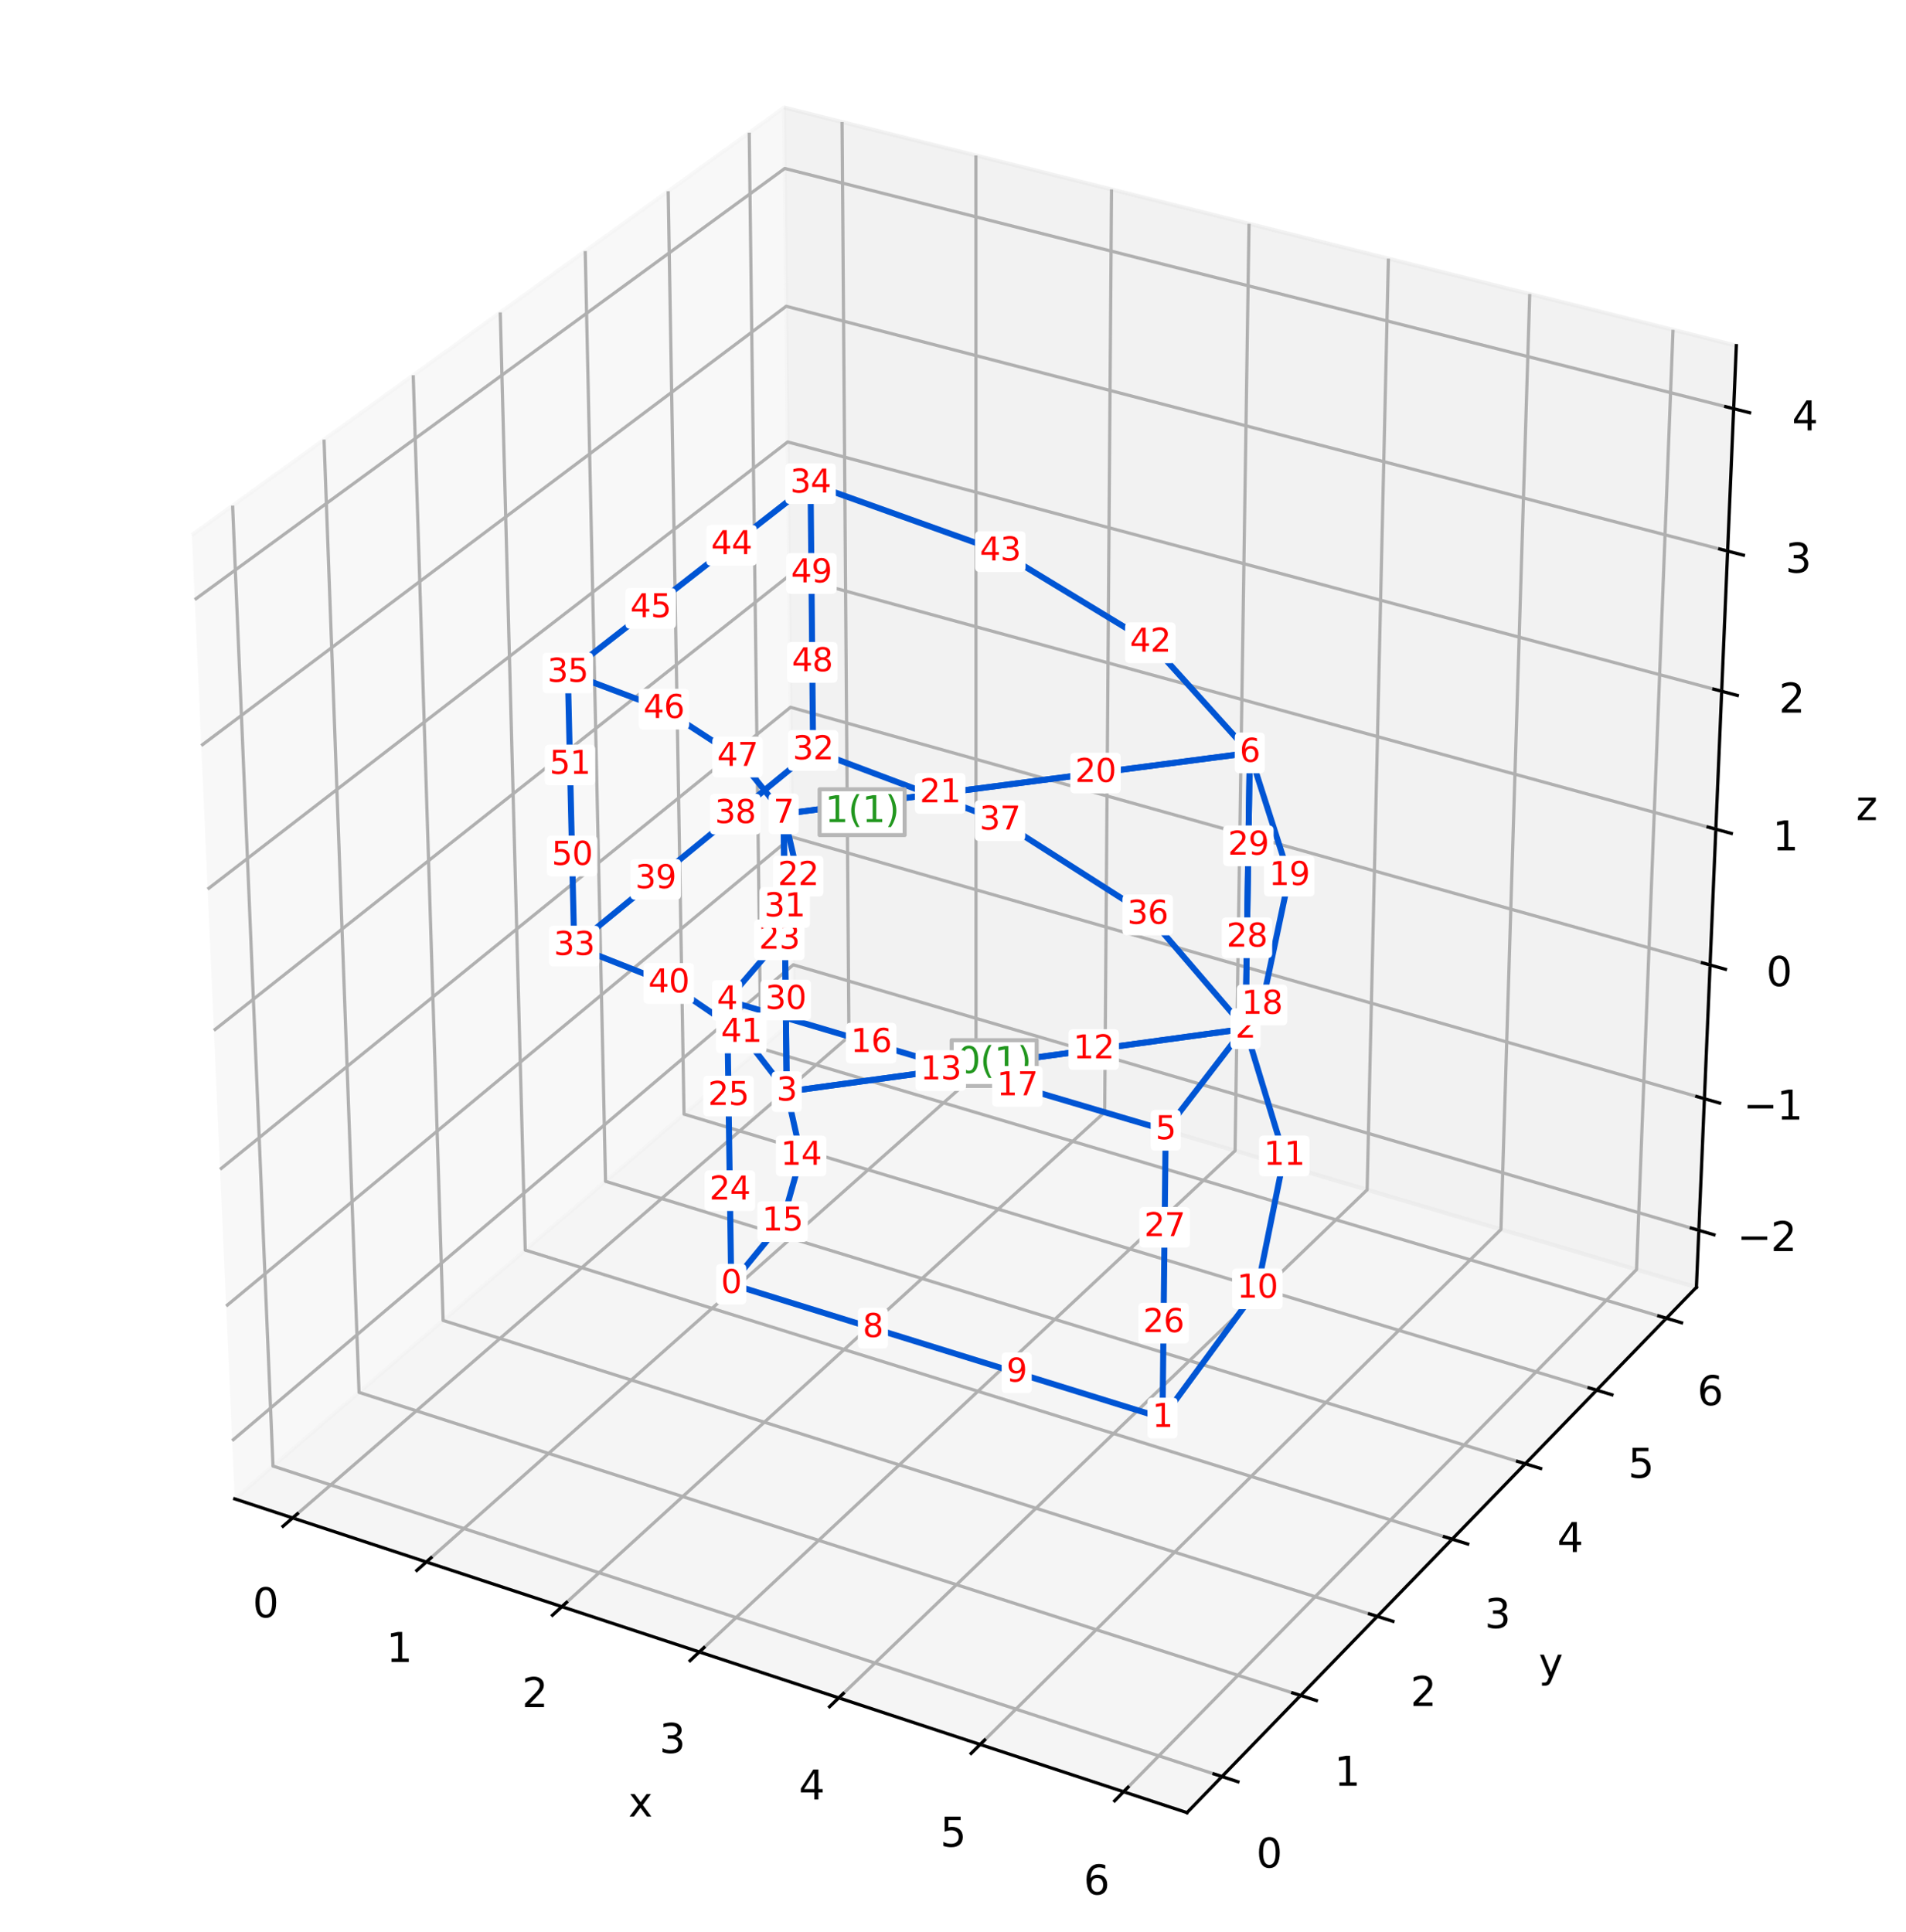 <?xml version="1.0" encoding="utf-8" standalone="no"?>
<!DOCTYPE svg PUBLIC "-//W3C//DTD SVG 1.1//EN"
  "http://www.w3.org/Graphics/SVG/1.1/DTD/svg11.dtd">
<svg xmlns:xlink="http://www.w3.org/1999/xlink" width="474.68pt" height="481.074pt" viewBox="0 0 474.68 481.074" xmlns="http://www.w3.org/2000/svg" version="1.1">
 <defs>
  <style type="text/css">*{stroke-linejoin: round; stroke-linecap: butt}</style>
 </defs>
 <g id="figure_1">
  <g id="patch_1">
   <path d="M 0 481.074 
L 474.68 481.074 
L 474.68 -0 
L 0 -0 
z
" style="fill: #ffffff"/>
  </g>
  <g id="patch_2">
   <path d="M 7.2 467.474 
L 467.474 467.474 
L 467.474 7.2 
L 7.2 7.2 
z
" style="fill: #ffffff"/>
  </g>
  <g id="pane3d_1">
   <g id="patch_3">
    <path d="M 58.453 373.267 
L 197.705 254.043 
L 195.273 26.779 
L 47.791 133.234 
" style="fill: #f2f2f2; opacity: 0.5; stroke: #f2f2f2; stroke-linejoin: miter"/>
   </g>
  </g>
  <g id="pane3d_2">
   <g id="patch_4">
    <path d="M 197.705 254.043 
L 422.482 320.58 
L 432.426 86.075 
L 195.273 26.779 
" style="fill: #e6e6e6; opacity: 0.5; stroke: #e6e6e6; stroke-linejoin: miter"/>
   </g>
  </g>
  <g id="pane3d_3">
   <g id="patch_5">
    <path d="M 58.453 373.267 
L 295.611 451.411 
L 422.482 320.58 
L 197.705 254.043 
" style="fill: #ececec; opacity: 0.5; stroke: #ececec; stroke-linejoin: miter"/>
   </g>
  </g>
  <g id="axis3d_1">
   <g id="line2d_1">
    <path d="M 58.453 373.267 
L 295.611 451.411 
" style="fill: none; stroke: #000000; stroke-width: 0.8; stroke-linecap: square"/>
   </g>
   <g id="text_1">
    <!-- x -->
    <g transform="translate(156.491 452.391)scale(0.1 -0.1)">
     <defs>
      <path id="DejaVuSans-78" d="M 3513 3500 
L 2247 1797 
L 3578 0 
L 2900 0 
L 1881 1375 
L 863 0 
L 184 0 
L 1544 1831 
L 300 3500 
L 978 3500 
L 1906 2253 
L 2834 3500 
L 3513 3500 
z
" transform="scale(0.016)"/>
     </defs>
     <use xlink:href="#DejaVuSans-78"/>
    </g>
   </g>
   <g id="Line3DCollection_1">
    <path d="M 72.877 378.02 
L 211.423 258.104 
L 209.714 30.39 
" style="fill: none; stroke: #b0b0b0; stroke-width: 0.8"/>
    <path d="M 106.172 388.991 
L 243.068 267.471 
L 243.042 38.723 
" style="fill: none; stroke: #b0b0b0; stroke-width: 0.8"/>
    <path d="M 139.933 400.115 
L 275.12 276.959 
L 276.821 47.169 
" style="fill: none; stroke: #b0b0b0; stroke-width: 0.8"/>
    <path d="M 174.168 411.395 
L 307.588 286.57 
L 311.063 55.73 
" style="fill: none; stroke: #b0b0b0; stroke-width: 0.8"/>
    <path d="M 208.887 422.835 
L 340.48 296.306 
L 345.776 64.41 
" style="fill: none; stroke: #b0b0b0; stroke-width: 0.8"/>
    <path d="M 244.102 434.438 
L 373.805 306.171 
L 380.971 73.21 
" style="fill: none; stroke: #b0b0b0; stroke-width: 0.8"/>
    <path d="M 279.821 446.208 
L 407.569 316.165 
L 416.656 82.133 
" style="fill: none; stroke: #b0b0b0; stroke-width: 0.8"/>
   </g>
   <g id="xtick_1">
    <g id="line2d_2">
     <path d="M 74.075 376.982 
L 70.475 380.098 
" style="fill: none; stroke: #000000; stroke-width: 0.8; stroke-linecap: square"/>
    </g>
    <g id="text_2">
     <!-- 0 -->
     <g transform="translate(62.943 402.772)scale(0.1 -0.1)">
      <defs>
       <path id="DejaVuSans-30" d="M 2034 4250 
Q 1547 4250 1301 3770 
Q 1056 3291 1056 2328 
Q 1056 1369 1301 889 
Q 1547 409 2034 409 
Q 2525 409 2770 889 
Q 3016 1369 3016 2328 
Q 3016 3291 2770 3770 
Q 2525 4250 2034 4250 
z
M 2034 4750 
Q 2819 4750 3233 4129 
Q 3647 3509 3647 2328 
Q 3647 1150 3233 529 
Q 2819 -91 2034 -91 
Q 1250 -91 836 529 
Q 422 1150 422 2328 
Q 422 3509 836 4129 
Q 1250 4750 2034 4750 
z
" transform="scale(0.016)"/>
      </defs>
      <use xlink:href="#DejaVuSans-30"/>
     </g>
    </g>
   </g>
   <g id="xtick_2">
    <g id="line2d_3">
     <path d="M 107.357 387.939 
L 103.798 391.098 
" style="fill: none; stroke: #000000; stroke-width: 0.8; stroke-linecap: square"/>
    </g>
    <g id="text_3">
     <!-- 1 -->
     <g transform="translate(96.236 413.877)scale(0.1 -0.1)">
      <defs>
       <path id="DejaVuSans-31" d="M 794 531 
L 1825 531 
L 1825 4091 
L 703 3866 
L 703 4441 
L 1819 4666 
L 2450 4666 
L 2450 531 
L 3481 531 
L 3481 0 
L 794 0 
L 794 531 
z
" transform="scale(0.016)"/>
      </defs>
      <use xlink:href="#DejaVuSans-31"/>
     </g>
    </g>
   </g>
   <g id="xtick_3">
    <g id="line2d_4">
     <path d="M 141.103 399.048 
L 137.587 402.252 
" style="fill: none; stroke: #000000; stroke-width: 0.8; stroke-linecap: square"/>
    </g>
    <g id="text_4">
     <!-- 2 -->
     <g transform="translate(129.994 425.137)scale(0.1 -0.1)">
      <defs>
       <path id="DejaVuSans-32" d="M 1228 531 
L 3431 531 
L 3431 0 
L 469 0 
L 469 531 
Q 828 903 1448 1529 
Q 2069 2156 2228 2338 
Q 2531 2678 2651 2914 
Q 2772 3150 2772 3378 
Q 2772 3750 2511 3984 
Q 2250 4219 1831 4219 
Q 1534 4219 1204 4116 
Q 875 4013 500 3803 
L 500 4441 
Q 881 4594 1212 4672 
Q 1544 4750 1819 4750 
Q 2544 4750 2975 4387 
Q 3406 4025 3406 3419 
Q 3406 3131 3298 2873 
Q 3191 2616 2906 2266 
Q 2828 2175 2409 1742 
Q 1991 1309 1228 531 
z
" transform="scale(0.016)"/>
      </defs>
      <use xlink:href="#DejaVuSans-32"/>
     </g>
    </g>
   </g>
   <g id="xtick_4">
    <g id="line2d_5">
     <path d="M 175.324 410.314 
L 171.851 413.562 
" style="fill: none; stroke: #000000; stroke-width: 0.8; stroke-linecap: square"/>
    </g>
    <g id="text_5">
     <!-- 3 -->
     <g transform="translate(164.227 436.555)scale(0.1 -0.1)">
      <defs>
       <path id="DejaVuSans-33" d="M 2597 2516 
Q 3050 2419 3304 2112 
Q 3559 1806 3559 1356 
Q 3559 666 3084 287 
Q 2609 -91 1734 -91 
Q 1441 -91 1130 -33 
Q 819 25 488 141 
L 488 750 
Q 750 597 1062 519 
Q 1375 441 1716 441 
Q 2309 441 2620 675 
Q 2931 909 2931 1356 
Q 2931 1769 2642 2001 
Q 2353 2234 1838 2234 
L 1294 2234 
L 1294 2753 
L 1863 2753 
Q 2328 2753 2575 2939 
Q 2822 3125 2822 3475 
Q 2822 3834 2567 4026 
Q 2313 4219 1838 4219 
Q 1578 4219 1281 4162 
Q 984 4106 628 3988 
L 628 4550 
Q 988 4650 1302 4700 
Q 1616 4750 1894 4750 
Q 2613 4750 3031 4423 
Q 3450 4097 3450 3541 
Q 3450 3153 3228 2886 
Q 3006 2619 2597 2516 
z
" transform="scale(0.016)"/>
      </defs>
      <use xlink:href="#DejaVuSans-33"/>
     </g>
    </g>
   </g>
   <g id="xtick_5">
    <g id="line2d_6">
     <path d="M 210.028 421.738 
L 206.601 425.033 
" style="fill: none; stroke: #000000; stroke-width: 0.8; stroke-linecap: square"/>
    </g>
    <g id="text_6">
     <!-- 4 -->
     <g transform="translate(198.946 448.135)scale(0.1 -0.1)">
      <defs>
       <path id="DejaVuSans-34" d="M 2419 4116 
L 825 1625 
L 2419 1625 
L 2419 4116 
z
M 2253 4666 
L 3047 4666 
L 3047 1625 
L 3713 1625 
L 3713 1100 
L 3047 1100 
L 3047 0 
L 2419 0 
L 2419 1100 
L 313 1100 
L 313 1709 
L 2253 4666 
z
" transform="scale(0.016)"/>
      </defs>
      <use xlink:href="#DejaVuSans-34"/>
     </g>
    </g>
   </g>
   <g id="xtick_6">
    <g id="line2d_7">
     <path d="M 245.226 433.326 
L 241.847 436.668 
" style="fill: none; stroke: #000000; stroke-width: 0.8; stroke-linecap: square"/>
    </g>
    <g id="text_7">
     <!-- 5 -->
     <g transform="translate(234.16 459.88)scale(0.1 -0.1)">
      <defs>
       <path id="DejaVuSans-35" d="M 691 4666 
L 3169 4666 
L 3169 4134 
L 1269 4134 
L 1269 2991 
Q 1406 3038 1543 3061 
Q 1681 3084 1819 3084 
Q 2600 3084 3056 2656 
Q 3513 2228 3513 1497 
Q 3513 744 3044 326 
Q 2575 -91 1722 -91 
Q 1428 -91 1123 -41 
Q 819 9 494 109 
L 494 744 
Q 775 591 1075 516 
Q 1375 441 1709 441 
Q 2250 441 2565 725 
Q 2881 1009 2881 1497 
Q 2881 1984 2565 2268 
Q 2250 2553 1709 2553 
Q 1456 2553 1204 2497 
Q 953 2441 691 2322 
L 691 4666 
z
" transform="scale(0.016)"/>
      </defs>
      <use xlink:href="#DejaVuSans-35"/>
     </g>
    </g>
   </g>
   <g id="xtick_7">
    <g id="line2d_8">
     <path d="M 280.93 445.08 
L 277.6 448.47 
" style="fill: none; stroke: #000000; stroke-width: 0.8; stroke-linecap: square"/>
    </g>
    <g id="text_8">
     <!-- 6 -->
     <g transform="translate(269.88 471.794)scale(0.1 -0.1)">
      <defs>
       <path id="DejaVuSans-36" d="M 2113 2584 
Q 1688 2584 1439 2293 
Q 1191 2003 1191 1497 
Q 1191 994 1439 701 
Q 1688 409 2113 409 
Q 2538 409 2786 701 
Q 3034 994 3034 1497 
Q 3034 2003 2786 2293 
Q 2538 2584 2113 2584 
z
M 3366 4563 
L 3366 3988 
Q 3128 4100 2886 4159 
Q 2644 4219 2406 4219 
Q 1781 4219 1451 3797 
Q 1122 3375 1075 2522 
Q 1259 2794 1537 2939 
Q 1816 3084 2150 3084 
Q 2853 3084 3261 2657 
Q 3669 2231 3669 1497 
Q 3669 778 3244 343 
Q 2819 -91 2113 -91 
Q 1303 -91 875 529 
Q 447 1150 447 2328 
Q 447 3434 972 4092 
Q 1497 4750 2381 4750 
Q 2619 4750 2861 4703 
Q 3103 4656 3366 4563 
z
" transform="scale(0.016)"/>
      </defs>
      <use xlink:href="#DejaVuSans-36"/>
     </g>
    </g>
   </g>
  </g>
  <g id="axis3d_2">
   <g id="line2d_9">
    <path d="M 422.482 320.58 
L 295.611 451.411 
" style="fill: none; stroke: #000000; stroke-width: 0.8; stroke-linecap: square"/>
   </g>
   <g id="text_9">
    <!-- y -->
    <g transform="translate(383.217 417.667)scale(0.1 -0.1)">
     <defs>
      <path id="DejaVuSans-79" d="M 2059 -325 
Q 1816 -950 1584 -1140 
Q 1353 -1331 966 -1331 
L 506 -1331 
L 506 -850 
L 844 -850 
Q 1081 -850 1212 -737 
Q 1344 -625 1503 -206 
L 1606 56 
L 191 3500 
L 800 3500 
L 1894 763 
L 2988 3500 
L 3597 3500 
L 2059 -325 
z
" transform="scale(0.016)"/>
     </defs>
     <use xlink:href="#DejaVuSans-79"/>
    </g>
   </g>
   <g id="Line3DCollection_2">
    <path d="M 57.931 125.915 
L 67.989 365.103 
L 304.329 442.42 
" style="fill: none; stroke: #b0b0b0; stroke-width: 0.8"/>
    <path d="M 80.698 109.481 
L 89.419 346.755 
L 323.906 422.233 
" style="fill: none; stroke: #b0b0b0; stroke-width: 0.8"/>
    <path d="M 102.91 93.449 
L 110.354 328.831 
L 343.008 402.534 
" style="fill: none; stroke: #b0b0b0; stroke-width: 0.8"/>
    <path d="M 124.586 77.802 
L 130.811 311.316 
L 361.654 383.306 
" style="fill: none; stroke: #b0b0b0; stroke-width: 0.8"/>
    <path d="M 145.746 62.528 
L 150.807 294.196 
L 379.859 364.533 
" style="fill: none; stroke: #b0b0b0; stroke-width: 0.8"/>
    <path d="M 166.409 47.614 
L 170.355 277.459 
L 397.639 346.198 
" style="fill: none; stroke: #b0b0b0; stroke-width: 0.8"/>
    <path d="M 186.591 33.046 
L 189.473 261.091 
L 415.009 328.287 
" style="fill: none; stroke: #b0b0b0; stroke-width: 0.8"/>
   </g>
   <g id="xtick_8">
    <g id="line2d_10">
     <path d="M 302.346 441.771 
L 308.3 443.719 
" style="fill: none; stroke: #000000; stroke-width: 0.8; stroke-linecap: square"/>
    </g>
    <g id="text_10">
     <!-- 0 -->
     <g transform="translate(312.873 465.081)scale(0.1 -0.1)">
      <use xlink:href="#DejaVuSans-30"/>
     </g>
    </g>
   </g>
   <g id="xtick_9">
    <g id="line2d_11">
     <path d="M 321.939 421.6 
L 327.843 423.5 
" style="fill: none; stroke: #000000; stroke-width: 0.8; stroke-linecap: square"/>
    </g>
    <g id="text_11">
     <!-- 1 -->
     <g transform="translate(332.299 444.716)scale(0.1 -0.1)">
      <use xlink:href="#DejaVuSans-31"/>
     </g>
    </g>
   </g>
   <g id="xtick_10">
    <g id="line2d_12">
     <path d="M 341.058 401.916 
L 346.913 403.771 
" style="fill: none; stroke: #000000; stroke-width: 0.8; stroke-linecap: square"/>
    </g>
    <g id="text_12">
     <!-- 2 -->
     <g transform="translate(351.255 424.844)scale(0.1 -0.1)">
      <use xlink:href="#DejaVuSans-32"/>
     </g>
    </g>
   </g>
   <g id="xtick_11">
    <g id="line2d_13">
     <path d="M 359.721 382.703 
L 365.526 384.514 
" style="fill: none; stroke: #000000; stroke-width: 0.8; stroke-linecap: square"/>
    </g>
    <g id="text_13">
     <!-- 3 -->
     <g transform="translate(369.758 405.447)scale(0.1 -0.1)">
      <use xlink:href="#DejaVuSans-33"/>
     </g>
    </g>
   </g>
   <g id="xtick_12">
    <g id="line2d_14">
     <path d="M 377.942 363.944 
L 383.699 365.712 
" style="fill: none; stroke: #000000; stroke-width: 0.8; stroke-linecap: square"/>
    </g>
    <g id="text_14">
     <!-- 4 -->
     <g transform="translate(387.823 386.509)scale(0.1 -0.1)">
      <use xlink:href="#DejaVuSans-34"/>
     </g>
    </g>
   </g>
   <g id="xtick_13">
    <g id="line2d_15">
     <path d="M 395.737 345.623 
L 401.447 347.35 
" style="fill: none; stroke: #000000; stroke-width: 0.8; stroke-linecap: square"/>
    </g>
    <g id="text_15">
     <!-- 5 -->
     <g transform="translate(405.467 368.012)scale(0.1 -0.1)">
      <use xlink:href="#DejaVuSans-35"/>
     </g>
    </g>
   </g>
   <g id="xtick_14">
    <g id="line2d_16">
     <path d="M 413.122 327.725 
L 418.785 329.412 
" style="fill: none; stroke: #000000; stroke-width: 0.8; stroke-linecap: square"/>
    </g>
    <g id="text_16">
     <!-- 6 -->
     <g transform="translate(422.704 349.943)scale(0.1 -0.1)">
      <use xlink:href="#DejaVuSans-36"/>
     </g>
    </g>
   </g>
  </g>
  <g id="axis3d_3">
   <g id="line2d_17">
    <path d="M 422.482 320.58 
L 432.426 86.075 
" style="fill: none; stroke: #000000; stroke-width: 0.8; stroke-linecap: square"/>
   </g>
   <g id="text_17">
    <!-- z -->
    <g transform="translate(462.232 204.228)scale(0.1 -0.1)">
     <defs>
      <path id="DejaVuSans-7a" d="M 353 3500 
L 3084 3500 
L 3084 2975 
L 922 459 
L 3084 459 
L 3084 0 
L 275 0 
L 275 525 
L 2438 3041 
L 353 3041 
L 353 3500 
z
" transform="scale(0.016)"/>
     </defs>
     <use xlink:href="#DejaVuSans-7a"/>
    </g>
   </g>
   <g id="Line3DCollection_3">
    <path d="M 423.084 306.395 
L 197.557 240.265 
L 57.81 358.774 
" style="fill: none; stroke: #b0b0b0; stroke-width: 0.8"/>
    <path d="M 424.474 273.611 
L 197.217 208.437 
L 56.321 325.265 
" style="fill: none; stroke: #b0b0b0; stroke-width: 0.8"/>
    <path d="M 425.886 240.316 
L 196.871 176.134 
L 54.809 291.215 
" style="fill: none; stroke: #b0b0b0; stroke-width: 0.8"/>
    <path d="M 427.32 206.498 
L 196.52 143.346 
L 53.271 256.61 
" style="fill: none; stroke: #b0b0b0; stroke-width: 0.8"/>
    <path d="M 428.776 172.143 
L 196.164 110.061 
L 51.709 221.438 
" style="fill: none; stroke: #b0b0b0; stroke-width: 0.8"/>
    <path d="M 430.256 137.239 
L 195.803 76.269 
L 50.121 185.682 
" style="fill: none; stroke: #b0b0b0; stroke-width: 0.8"/>
    <path d="M 431.76 101.772 
L 195.436 41.957 
L 48.506 149.33 
" style="fill: none; stroke: #b0b0b0; stroke-width: 0.8"/>
   </g>
   <g id="xtick_15">
    <g id="line2d_18">
     <path d="M 421.198 305.842 
L 426.86 307.502 
" style="fill: none; stroke: #000000; stroke-width: 0.8; stroke-linecap: square"/>
    </g>
    <g id="text_18">
     <!-- −2 -->
     <g transform="translate(432.622 311.569)scale(0.1 -0.1)">
      <defs>
       <path id="DejaVuSans-2212" d="M 678 2272 
L 4684 2272 
L 4684 1741 
L 678 1741 
L 678 2272 
z
" transform="scale(0.016)"/>
      </defs>
      <use xlink:href="#DejaVuSans-2212"/>
      <use xlink:href="#DejaVuSans-32" x="83.789"/>
     </g>
    </g>
   </g>
   <g id="xtick_16">
    <g id="line2d_19">
     <path d="M 422.573 273.066 
L 428.28 274.703 
" style="fill: none; stroke: #000000; stroke-width: 0.8; stroke-linecap: square"/>
    </g>
    <g id="text_19">
     <!-- −1 -->
     <g transform="translate(434.14 278.819)scale(0.1 -0.1)">
      <use xlink:href="#DejaVuSans-2212"/>
      <use xlink:href="#DejaVuSans-31" x="83.789"/>
     </g>
    </g>
   </g>
   <g id="xtick_17">
    <g id="line2d_20">
     <path d="M 423.969 239.779 
L 429.723 241.392 
" style="fill: none; stroke: #000000; stroke-width: 0.8; stroke-linecap: square"/>
    </g>
    <g id="text_20">
     <!-- 0 -->
     <g transform="translate(439.872 245.56)scale(0.1 -0.1)">
      <use xlink:href="#DejaVuSans-30"/>
     </g>
    </g>
   </g>
   <g id="xtick_18">
    <g id="line2d_21">
     <path d="M 425.387 205.969 
L 431.188 207.556 
" style="fill: none; stroke: #000000; stroke-width: 0.8; stroke-linecap: square"/>
    </g>
    <g id="text_21">
     <!-- 1 -->
     <g transform="translate(441.438 211.778)scale(0.1 -0.1)">
      <use xlink:href="#DejaVuSans-31"/>
     </g>
    </g>
   </g>
   <g id="xtick_19">
    <g id="line2d_22">
     <path d="M 426.828 171.623 
L 432.677 173.184 
" style="fill: none; stroke: #000000; stroke-width: 0.8; stroke-linecap: square"/>
    </g>
    <g id="text_22">
     <!-- 2 -->
     <g transform="translate(443.03 177.462)scale(0.1 -0.1)">
      <use xlink:href="#DejaVuSans-32"/>
     </g>
    </g>
   </g>
   <g id="xtick_20">
    <g id="line2d_23">
     <path d="M 428.292 136.728 
L 434.189 138.261 
" style="fill: none; stroke: #000000; stroke-width: 0.8; stroke-linecap: square"/>
    </g>
    <g id="text_23">
     <!-- 3 -->
     <g transform="translate(444.646 142.598)scale(0.1 -0.1)">
      <use xlink:href="#DejaVuSans-33"/>
     </g>
    </g>
   </g>
   <g id="xtick_21">
    <g id="line2d_24">
     <path d="M 429.78 101.271 
L 435.726 102.776 
" style="fill: none; stroke: #000000; stroke-width: 0.8; stroke-linecap: square"/>
    </g>
    <g id="text_24">
     <!-- 4 -->
     <g transform="translate(446.289 107.173)scale(0.1 -0.1)">
      <use xlink:href="#DejaVuSans-34"/>
     </g>
    </g>
   </g>
  </g>
  <g id="axes_1">
   <g id="line2d_25">
    <path d="M 182.111 319.806 
L 217.4 330.758 
L 253.2 341.867 
L 289.521 353.139 
" clip-path="url(#p8ef68f9ec9)" style="fill: none; stroke: #0055d4; stroke-width: 1.5; stroke-linecap: square"/>
   </g>
   <g id="line2d_26">
    <path d="M 289.521 353.139 
L 313.145 320.958 
L 319.836 287.87 
L 310.191 256.186 
" clip-path="url(#p8ef68f9ec9)" style="fill: none; stroke: #0055d4; stroke-width: 1.5; stroke-linecap: square"/>
   </g>
   <g id="line2d_27">
    <path d="M 310.191 256.186 
L 272.376 261.373 
L 234.291 266.596 
L 195.934 271.858 
" clip-path="url(#p8ef68f9ec9)" style="fill: none; stroke: #0055d4; stroke-width: 1.5; stroke-linecap: square"/>
   </g>
   <g id="line2d_28">
    <path d="M 195.934 271.858 
L 199.517 287.87 
L 194.89 304.232 
L 182.111 319.806 
" clip-path="url(#p8ef68f9ec9)" style="fill: none; stroke: #0055d4; stroke-width: 1.5; stroke-linecap: square"/>
   </g>
   <g id="line2d_29">
    <path d="M 181.083 249.152 
L 216.959 259.772 
L 253.364 270.548 
L 290.308 281.484 
" clip-path="url(#p8ef68f9ec9)" style="fill: none; stroke: #0055d4; stroke-width: 1.5; stroke-linecap: square"/>
   </g>
   <g id="line2d_30">
    <path d="M 290.308 281.484 
L 314.31 250.268 
L 321.085 218.196 
L 311.26 187.506 
" clip-path="url(#p8ef68f9ec9)" style="fill: none; stroke: #0055d4; stroke-width: 1.5; stroke-linecap: square"/>
   </g>
   <g id="line2d_31">
    <path d="M 311.26 187.506 
L 272.84 192.529 
L 234.141 197.588 
L 195.162 202.684 
" clip-path="url(#p8ef68f9ec9)" style="fill: none; stroke: #0055d4; stroke-width: 1.5; stroke-linecap: square"/>
   </g>
   <g id="line2d_32">
    <path d="M 195.162 202.684 
L 198.796 218.196 
L 194.084 234.053 
L 181.083 249.152 
" clip-path="url(#p8ef68f9ec9)" style="fill: none; stroke: #0055d4; stroke-width: 1.5; stroke-linecap: square"/>
   </g>
   <g id="line2d_33">
    <path d="M 182.111 319.806 
L 181.772 296.515 
L 181.429 272.965 
L 181.083 249.152 
" clip-path="url(#p8ef68f9ec9)" style="fill: none; stroke: #0055d4; stroke-width: 1.5; stroke-linecap: square"/>
   </g>
   <g id="line2d_34">
    <path d="M 289.521 353.139 
L 289.781 329.524 
L 290.043 305.64 
L 290.308 281.484 
" clip-path="url(#p8ef68f9ec9)" style="fill: none; stroke: #0055d4; stroke-width: 1.5; stroke-linecap: square"/>
   </g>
   <g id="line2d_35">
    <path d="M 310.191 256.186 
L 310.544 233.534 
L 310.9 210.642 
L 311.26 187.506 
" clip-path="url(#p8ef68f9ec9)" style="fill: none; stroke: #0055d4; stroke-width: 1.5; stroke-linecap: square"/>
   </g>
   <g id="line2d_36">
    <path d="M 195.934 271.858 
L 195.679 249.046 
L 195.422 225.989 
L 195.162 202.684 
" clip-path="url(#p8ef68f9ec9)" style="fill: none; stroke: #0055d4; stroke-width: 1.5; stroke-linecap: square"/>
   </g>
   <g id="line2d_37">
    <path d="M 195.934 271.858 
L 234.291 266.596 
L 272.376 261.373 
L 310.191 256.186 
" clip-path="url(#p8ef68f9ec9)" style="fill: none; stroke: #0055d4; stroke-width: 1.5; stroke-linecap: square"/>
   </g>
   <g id="line2d_38">
    <path d="M 310.191 256.186 
L 285.826 227.848 
L 249.031 204.376 
L 202.496 186.88 
" clip-path="url(#p8ef68f9ec9)" style="fill: none; stroke: #0055d4; stroke-width: 1.5; stroke-linecap: square"/>
   </g>
   <g id="line2d_39">
    <path d="M 202.496 186.88 
L 183.118 202.752 
L 163.293 218.99 
L 143.005 235.608 
" clip-path="url(#p8ef68f9ec9)" style="fill: none; stroke: #0055d4; stroke-width: 1.5; stroke-linecap: square"/>
   </g>
   <g id="line2d_40">
    <path d="M 143.005 235.608 
L 166.557 244.922 
L 184.632 257.243 
L 195.934 271.858 
" clip-path="url(#p8ef68f9ec9)" style="fill: none; stroke: #0055d4; stroke-width: 1.5; stroke-linecap: square"/>
   </g>
   <g id="line2d_41">
    <path d="M 195.162 202.684 
L 234.141 197.588 
L 272.84 192.529 
L 311.26 187.506 
" clip-path="url(#p8ef68f9ec9)" style="fill: none; stroke: #0055d4; stroke-width: 1.5; stroke-linecap: square"/>
   </g>
   <g id="line2d_42">
    <path d="M 311.26 187.506 
L 286.49 160.075 
L 249.115 137.368 
L 201.869 120.449 
" clip-path="url(#p8ef68f9ec9)" style="fill: none; stroke: #0055d4; stroke-width: 1.5; stroke-linecap: square"/>
   </g>
   <g id="line2d_43">
    <path d="M 201.869 120.449 
L 182.185 135.797 
L 162.04 151.505 
L 141.417 167.585 
" clip-path="url(#p8ef68f9ec9)" style="fill: none; stroke: #0055d4; stroke-width: 1.5; stroke-linecap: square"/>
   </g>
   <g id="line2d_44">
    <path d="M 141.417 167.585 
L 165.333 176.601 
L 183.686 188.53 
L 195.162 202.684 
" clip-path="url(#p8ef68f9ec9)" style="fill: none; stroke: #0055d4; stroke-width: 1.5; stroke-linecap: square"/>
   </g>
   <g id="line2d_45">
    <path d="M 195.934 271.858 
L 195.679 249.046 
L 195.422 225.989 
L 195.162 202.684 
" clip-path="url(#p8ef68f9ec9)" style="fill: none; stroke: #0055d4; stroke-width: 1.5; stroke-linecap: square"/>
   </g>
   <g id="line2d_46">
    <path d="M 310.191 256.186 
L 310.544 233.534 
L 310.9 210.642 
L 311.26 187.506 
" clip-path="url(#p8ef68f9ec9)" style="fill: none; stroke: #0055d4; stroke-width: 1.5; stroke-linecap: square"/>
   </g>
   <g id="line2d_47">
    <path d="M 202.496 186.88 
L 202.289 164.959 
L 202.08 142.817 
L 201.869 120.449 
" clip-path="url(#p8ef68f9ec9)" style="fill: none; stroke: #0055d4; stroke-width: 1.5; stroke-linecap: square"/>
   </g>
   <g id="line2d_48">
    <path d="M 143.005 235.608 
L 142.481 213.17 
L 141.952 190.497 
L 141.417 167.585 
" clip-path="url(#p8ef68f9ec9)" style="fill: none; stroke: #0055d4; stroke-width: 1.5; stroke-linecap: square"/>
   </g>
   <g id="text_25">
    <g id="patch_6">
     <path d="M 237.011 270.453 
L 258.186 270.453 
L 258.186 259.043 
L 237.011 259.043 
z
" style="fill: #ffffff; stroke: #b7b7b7; stroke-linejoin: miter"/>
    </g>
    <!-- 0(1) -->
    <g style="fill: #22971f" transform="translate(238.361 267.232)scale(0.09 -0.09)">
     <defs>
      <path id="DejaVuSans-28" d="M 1984 4856 
Q 1566 4138 1362 3434 
Q 1159 2731 1159 2009 
Q 1159 1288 1364 580 
Q 1569 -128 1984 -844 
L 1484 -844 
Q 1016 -109 783 600 
Q 550 1309 550 2009 
Q 550 2706 781 3412 
Q 1013 4119 1484 4856 
L 1984 4856 
z
" transform="scale(0.016)"/>
      <path id="DejaVuSans-29" d="M 513 4856 
L 1013 4856 
Q 1481 4119 1714 3412 
Q 1947 2706 1947 2009 
Q 1947 1309 1714 600 
Q 1481 -109 1013 -844 
L 513 -844 
Q 928 -128 1133 580 
Q 1338 1288 1338 2009 
Q 1338 2731 1133 3434 
Q 928 4138 513 4856 
z
" transform="scale(0.016)"/>
     </defs>
     <use xlink:href="#DejaVuSans-30"/>
     <use xlink:href="#DejaVuSans-28" x="63.623"/>
     <use xlink:href="#DejaVuSans-31" x="102.637"/>
     <use xlink:href="#DejaVuSans-29" x="166.26"/>
    </g>
   </g>
   <g id="text_26">
    <g id="patch_7">
     <path d="M 204.119 207.967 
L 225.294 207.967 
L 225.294 196.557 
L 204.119 196.557 
z
" style="fill: #ffffff; stroke: #b7b7b7; stroke-linejoin: miter"/>
    </g>
    <!-- 1(1) -->
    <g style="fill: #22971f" transform="translate(205.469 204.746)scale(0.09 -0.09)">
     <use xlink:href="#DejaVuSans-31"/>
     <use xlink:href="#DejaVuSans-28" x="63.623"/>
     <use xlink:href="#DejaVuSans-31" x="102.637"/>
     <use xlink:href="#DejaVuSans-29" x="166.26"/>
    </g>
   </g>
   <g id="text_27">
    <g id="patch_8">
     <path d="M 179.566 324.878 
L 184.656 324.878 
Q 185.856 324.878 185.856 323.678 
L 185.856 315.935 
Q 185.856 314.735 184.656 314.735 
L 179.566 314.735 
Q 178.366 314.735 178.366 315.935 
L 178.366 323.678 
Q 178.366 324.878 179.566 324.878 
z
" style="fill: #ffffff"/>
    </g>
    <!-- 0 -->
    <g style="fill: #ff0000" transform="translate(179.566 322.014)scale(0.08 -0.08)">
     <use xlink:href="#DejaVuSans-30"/>
    </g>
   </g>
   <g id="text_28">
    <g id="patch_9">
     <path d="M 286.976 358.21 
L 292.066 358.21 
Q 293.266 358.21 293.266 357.01 
L 293.266 349.268 
Q 293.266 348.068 292.066 348.068 
L 286.976 348.068 
Q 285.776 348.068 285.776 349.268 
L 285.776 357.01 
Q 285.776 358.21 286.976 358.21 
z
" style="fill: #ffffff"/>
    </g>
    <!-- 1 -->
    <g style="fill: #ff0000" transform="translate(286.976 355.347)scale(0.08 -0.08)">
     <use xlink:href="#DejaVuSans-31"/>
    </g>
   </g>
   <g id="text_29">
    <g id="patch_10">
     <path d="M 307.646 261.257 
L 312.736 261.257 
Q 313.936 261.257 313.936 260.057 
L 313.936 252.314 
Q 313.936 251.114 312.736 251.114 
L 307.646 251.114 
Q 306.446 251.114 306.446 252.314 
L 306.446 260.057 
Q 306.446 261.257 307.646 261.257 
z
" style="fill: #ffffff"/>
    </g>
    <!-- 2 -->
    <g style="fill: #ff0000" transform="translate(307.646 258.393)scale(0.08 -0.08)">
     <use xlink:href="#DejaVuSans-32"/>
    </g>
   </g>
   <g id="text_30">
    <g id="patch_11">
     <path d="M 193.389 276.929 
L 198.479 276.929 
Q 199.679 276.929 199.679 275.729 
L 199.679 267.986 
Q 199.679 266.786 198.479 266.786 
L 193.389 266.786 
Q 192.189 266.786 192.189 267.986 
L 192.189 275.729 
Q 192.189 276.929 193.389 276.929 
z
" style="fill: #ffffff"/>
    </g>
    <!-- 3 -->
    <g style="fill: #ff0000" transform="translate(193.389 274.065)scale(0.08 -0.08)">
     <use xlink:href="#DejaVuSans-33"/>
    </g>
   </g>
   <g id="text_31">
    <g id="patch_12">
     <path d="M 178.538 254.223 
L 183.628 254.223 
Q 184.828 254.223 184.828 253.023 
L 184.828 245.281 
Q 184.828 244.081 183.628 244.081 
L 178.538 244.081 
Q 177.338 244.081 177.338 245.281 
L 177.338 253.023 
Q 177.338 254.223 178.538 254.223 
z
" style="fill: #ffffff"/>
    </g>
    <!-- 4 -->
    <g style="fill: #ff0000" transform="translate(178.538 251.359)scale(0.08 -0.08)">
     <use xlink:href="#DejaVuSans-34"/>
    </g>
   </g>
   <g id="text_32">
    <g id="patch_13">
     <path d="M 287.763 286.556 
L 292.853 286.556 
Q 294.053 286.556 294.053 285.356 
L 294.053 277.613 
Q 294.053 276.413 292.853 276.413 
L 287.763 276.413 
Q 286.563 276.413 286.563 277.613 
L 286.563 285.356 
Q 286.563 286.556 287.763 286.556 
z
" style="fill: #ffffff"/>
    </g>
    <!-- 5 -->
    <g style="fill: #ff0000" transform="translate(287.763 283.692)scale(0.08 -0.08)">
     <use xlink:href="#DejaVuSans-35"/>
    </g>
   </g>
   <g id="text_33">
    <g id="patch_14">
     <path d="M 308.715 192.577 
L 313.805 192.577 
Q 315.005 192.577 315.005 191.377 
L 315.005 183.635 
Q 315.005 182.435 313.805 182.435 
L 308.715 182.435 
Q 307.515 182.435 307.515 183.635 
L 307.515 191.377 
Q 307.515 192.577 308.715 192.577 
z
" style="fill: #ffffff"/>
    </g>
    <!-- 6 -->
    <g style="fill: #ff0000" transform="translate(308.715 189.713)scale(0.08 -0.08)">
     <use xlink:href="#DejaVuSans-36"/>
    </g>
   </g>
   <g id="text_34">
    <g id="patch_15">
     <path d="M 192.617 207.755 
L 197.707 207.755 
Q 198.907 207.755 198.907 206.555 
L 198.907 198.812 
Q 198.907 197.612 197.707 197.612 
L 192.617 197.612 
Q 191.417 197.612 191.417 198.812 
L 191.417 206.555 
Q 191.417 207.755 192.617 207.755 
z
" style="fill: #ffffff"/>
    </g>
    <!-- 7 -->
    <g style="fill: #ff0000" transform="translate(192.617 204.891)scale(0.08 -0.08)">
     <defs>
      <path id="DejaVuSans-37" d="M 525 4666 
L 3525 4666 
L 3525 4397 
L 1831 0 
L 1172 0 
L 2766 4134 
L 525 4134 
L 525 4666 
z
" transform="scale(0.016)"/>
     </defs>
     <use xlink:href="#DejaVuSans-37"/>
    </g>
   </g>
   <g id="text_35">
    <g id="patch_16">
     <path d="M 214.855 335.829 
L 219.945 335.829 
Q 221.145 335.829 221.145 334.629 
L 221.145 326.886 
Q 221.145 325.686 219.945 325.686 
L 214.855 325.686 
Q 213.655 325.686 213.655 326.886 
L 213.655 334.629 
Q 213.655 335.829 214.855 335.829 
z
" style="fill: #ffffff"/>
    </g>
    <!-- 8 -->
    <g style="fill: #ff0000" transform="translate(214.855 332.965)scale(0.08 -0.08)">
     <defs>
      <path id="DejaVuSans-38" d="M 2034 2216 
Q 1584 2216 1326 1975 
Q 1069 1734 1069 1313 
Q 1069 891 1326 650 
Q 1584 409 2034 409 
Q 2484 409 2743 651 
Q 3003 894 3003 1313 
Q 3003 1734 2745 1975 
Q 2488 2216 2034 2216 
z
M 1403 2484 
Q 997 2584 770 2862 
Q 544 3141 544 3541 
Q 544 4100 942 4425 
Q 1341 4750 2034 4750 
Q 2731 4750 3128 4425 
Q 3525 4100 3525 3541 
Q 3525 3141 3298 2862 
Q 3072 2584 2669 2484 
Q 3125 2378 3379 2068 
Q 3634 1759 3634 1313 
Q 3634 634 3220 271 
Q 2806 -91 2034 -91 
Q 1263 -91 848 271 
Q 434 634 434 1313 
Q 434 1759 690 2068 
Q 947 2378 1403 2484 
z
M 1172 3481 
Q 1172 3119 1398 2916 
Q 1625 2713 2034 2713 
Q 2441 2713 2670 2916 
Q 2900 3119 2900 3481 
Q 2900 3844 2670 4047 
Q 2441 4250 2034 4250 
Q 1625 4250 1398 4047 
Q 1172 3844 1172 3481 
z
" transform="scale(0.016)"/>
     </defs>
     <use xlink:href="#DejaVuSans-38"/>
    </g>
   </g>
   <g id="text_36">
    <g id="patch_17">
     <path d="M 250.655 346.939 
L 255.745 346.939 
Q 256.945 346.939 256.945 345.739 
L 256.945 337.996 
Q 256.945 336.796 255.745 336.796 
L 250.655 336.796 
Q 249.455 336.796 249.455 337.996 
L 249.455 345.739 
Q 249.455 346.939 250.655 346.939 
z
" style="fill: #ffffff"/>
    </g>
    <!-- 9 -->
    <g style="fill: #ff0000" transform="translate(250.655 344.075)scale(0.08 -0.08)">
     <defs>
      <path id="DejaVuSans-39" d="M 703 97 
L 703 672 
Q 941 559 1184 500 
Q 1428 441 1663 441 
Q 2288 441 2617 861 
Q 2947 1281 2994 2138 
Q 2813 1869 2534 1725 
Q 2256 1581 1919 1581 
Q 1219 1581 811 2004 
Q 403 2428 403 3163 
Q 403 3881 828 4315 
Q 1253 4750 1959 4750 
Q 2769 4750 3195 4129 
Q 3622 3509 3622 2328 
Q 3622 1225 3098 567 
Q 2575 -91 1691 -91 
Q 1453 -91 1209 -44 
Q 966 3 703 97 
z
M 1959 2075 
Q 2384 2075 2632 2365 
Q 2881 2656 2881 3163 
Q 2881 3666 2632 3958 
Q 2384 4250 1959 4250 
Q 1534 4250 1286 3958 
Q 1038 3666 1038 3163 
Q 1038 2656 1286 2365 
Q 1534 2075 1959 2075 
z
" transform="scale(0.016)"/>
     </defs>
     <use xlink:href="#DejaVuSans-39"/>
    </g>
   </g>
   <g id="text_37">
    <g id="patch_18">
     <path d="M 308.055 326.029 
L 318.235 326.029 
Q 319.435 326.029 319.435 324.829 
L 319.435 317.087 
Q 319.435 315.887 318.235 315.887 
L 308.055 315.887 
Q 306.855 315.887 306.855 317.087 
L 306.855 324.829 
Q 306.855 326.029 308.055 326.029 
z
" style="fill: #ffffff"/>
    </g>
    <!-- 10 -->
    <g style="fill: #ff0000" transform="translate(308.055 323.165)scale(0.08 -0.08)">
     <use xlink:href="#DejaVuSans-31"/>
     <use xlink:href="#DejaVuSans-30" x="63.623"/>
    </g>
   </g>
   <g id="text_38">
    <g id="patch_19">
     <path d="M 314.746 292.941 
L 324.926 292.941 
Q 326.126 292.941 326.126 291.741 
L 326.126 283.998 
Q 326.126 282.798 324.926 282.798 
L 314.746 282.798 
Q 313.546 282.798 313.546 283.998 
L 313.546 291.741 
Q 313.546 292.941 314.746 292.941 
z
" style="fill: #ffffff"/>
    </g>
    <!-- 11 -->
    <g style="fill: #ff0000" transform="translate(314.746 290.077)scale(0.08 -0.08)">
     <use xlink:href="#DejaVuSans-31"/>
     <use xlink:href="#DejaVuSans-31" x="63.623"/>
    </g>
   </g>
   <g id="text_39">
    <g id="patch_20">
     <path d="M 267.286 266.444 
L 277.466 266.444 
Q 278.666 266.444 278.666 265.244 
L 278.666 257.501 
Q 278.666 256.301 277.466 256.301 
L 267.286 256.301 
Q 266.086 256.301 266.086 257.501 
L 266.086 265.244 
Q 266.086 266.444 267.286 266.444 
z
" style="fill: #ffffff"/>
    </g>
    <!-- 12 -->
    <g style="fill: #ff0000" transform="translate(267.286 263.58)scale(0.08 -0.08)">
     <use xlink:href="#DejaVuSans-31"/>
     <use xlink:href="#DejaVuSans-32" x="63.623"/>
    </g>
   </g>
   <g id="text_40">
    <g id="patch_21">
     <path d="M 229.201 271.668 
L 239.381 271.668 
Q 240.581 271.668 240.581 270.468 
L 240.581 262.725 
Q 240.581 261.525 239.381 261.525 
L 229.201 261.525 
Q 228.001 261.525 228.001 262.725 
L 228.001 270.468 
Q 228.001 271.668 229.201 271.668 
z
" style="fill: #ffffff"/>
    </g>
    <!-- 13 -->
    <g style="fill: #ff0000" transform="translate(229.201 268.804)scale(0.08 -0.08)">
     <use xlink:href="#DejaVuSans-31"/>
     <use xlink:href="#DejaVuSans-33" x="63.623"/>
    </g>
   </g>
   <g id="text_41">
    <g id="patch_22">
     <path d="M 194.427 292.941 
L 204.607 292.941 
Q 205.807 292.941 205.807 291.741 
L 205.807 283.998 
Q 205.807 282.798 204.607 282.798 
L 194.427 282.798 
Q 193.227 282.798 193.227 283.998 
L 193.227 291.741 
Q 193.227 292.941 194.427 292.941 
z
" style="fill: #ffffff"/>
    </g>
    <!-- 14 -->
    <g style="fill: #ff0000" transform="translate(194.427 290.077)scale(0.08 -0.08)">
     <use xlink:href="#DejaVuSans-31"/>
     <use xlink:href="#DejaVuSans-34" x="63.623"/>
    </g>
   </g>
   <g id="text_42">
    <g id="patch_23">
     <path d="M 189.8 309.304 
L 199.98 309.304 
Q 201.18 309.304 201.18 308.104 
L 201.18 300.361 
Q 201.18 299.161 199.98 299.161 
L 189.8 299.161 
Q 188.6 299.161 188.6 300.361 
L 188.6 308.104 
Q 188.6 309.304 189.8 309.304 
z
" style="fill: #ffffff"/>
    </g>
    <!-- 15 -->
    <g style="fill: #ff0000" transform="translate(189.8 306.44)scale(0.08 -0.08)">
     <use xlink:href="#DejaVuSans-31"/>
     <use xlink:href="#DejaVuSans-35" x="63.623"/>
    </g>
   </g>
   <g id="text_43">
    <g id="patch_24">
     <path d="M 211.869 264.843 
L 222.049 264.843 
Q 223.249 264.843 223.249 263.643 
L 223.249 255.901 
Q 223.249 254.701 222.049 254.701 
L 211.869 254.701 
Q 210.669 254.701 210.669 255.901 
L 210.669 263.643 
Q 210.669 264.843 211.869 264.843 
z
" style="fill: #ffffff"/>
    </g>
    <!-- 16 -->
    <g style="fill: #ff0000" transform="translate(211.869 261.979)scale(0.08 -0.08)">
     <use xlink:href="#DejaVuSans-31"/>
     <use xlink:href="#DejaVuSans-36" x="63.623"/>
    </g>
   </g>
   <g id="text_44">
    <g id="patch_25">
     <path d="M 248.274 275.62 
L 258.454 275.62 
Q 259.654 275.62 259.654 274.42 
L 259.654 266.677 
Q 259.654 265.477 258.454 265.477 
L 248.274 265.477 
Q 247.074 265.477 247.074 266.677 
L 247.074 274.42 
Q 247.074 275.62 248.274 275.62 
z
" style="fill: #ffffff"/>
    </g>
    <!-- 17 -->
    <g style="fill: #ff0000" transform="translate(248.274 272.756)scale(0.08 -0.08)">
     <use xlink:href="#DejaVuSans-31"/>
     <use xlink:href="#DejaVuSans-37" x="63.623"/>
    </g>
   </g>
   <g id="text_45">
    <g id="patch_26">
     <path d="M 309.22 255.34 
L 319.4 255.34 
Q 320.6 255.34 320.6 254.14 
L 320.6 246.397 
Q 320.6 245.197 319.4 245.197 
L 309.22 245.197 
Q 308.02 245.197 308.02 246.397 
L 308.02 254.14 
Q 308.02 255.34 309.22 255.34 
z
" style="fill: #ffffff"/>
    </g>
    <!-- 18 -->
    <g style="fill: #ff0000" transform="translate(309.22 252.476)scale(0.08 -0.08)">
     <use xlink:href="#DejaVuSans-31"/>
     <use xlink:href="#DejaVuSans-38" x="63.623"/>
    </g>
   </g>
   <g id="text_46">
    <g id="patch_27">
     <path d="M 315.995 223.267 
L 326.175 223.267 
Q 327.375 223.267 327.375 222.067 
L 327.375 214.324 
Q 327.375 213.124 326.175 213.124 
L 315.995 213.124 
Q 314.795 213.124 314.795 214.324 
L 314.795 222.067 
Q 314.795 223.267 315.995 223.267 
z
" style="fill: #ffffff"/>
    </g>
    <!-- 19 -->
    <g style="fill: #ff0000" transform="translate(315.995 220.403)scale(0.08 -0.08)">
     <use xlink:href="#DejaVuSans-31"/>
     <use xlink:href="#DejaVuSans-39" x="63.623"/>
    </g>
   </g>
   <g id="text_47">
    <g id="patch_28">
     <path d="M 267.75 197.6 
L 277.93 197.6 
Q 279.13 197.6 279.13 196.4 
L 279.13 188.657 
Q 279.13 187.457 277.93 187.457 
L 267.75 187.457 
Q 266.55 187.457 266.55 188.657 
L 266.55 196.4 
Q 266.55 197.6 267.75 197.6 
z
" style="fill: #ffffff"/>
    </g>
    <!-- 20 -->
    <g style="fill: #ff0000" transform="translate(267.75 194.736)scale(0.08 -0.08)">
     <use xlink:href="#DejaVuSans-32"/>
     <use xlink:href="#DejaVuSans-30" x="63.623"/>
    </g>
   </g>
   <g id="text_48">
    <g id="patch_29">
     <path d="M 229.051 202.659 
L 239.231 202.659 
Q 240.431 202.659 240.431 201.459 
L 240.431 193.716 
Q 240.431 192.516 239.231 192.516 
L 229.051 192.516 
Q 227.851 192.516 227.851 193.716 
L 227.851 201.459 
Q 227.851 202.659 229.051 202.659 
z
" style="fill: #ffffff"/>
    </g>
    <!-- 21 -->
    <g style="fill: #ff0000" transform="translate(229.051 199.795)scale(0.08 -0.08)">
     <use xlink:href="#DejaVuSans-32"/>
     <use xlink:href="#DejaVuSans-31" x="63.623"/>
    </g>
   </g>
   <g id="text_49">
    <g id="patch_30">
     <path d="M 193.706 223.267 
L 203.886 223.267 
Q 205.086 223.267 205.086 222.067 
L 205.086 214.324 
Q 205.086 213.124 203.886 213.124 
L 193.706 213.124 
Q 192.506 213.124 192.506 214.324 
L 192.506 222.067 
Q 192.506 223.267 193.706 223.267 
z
" style="fill: #ffffff"/>
    </g>
    <!-- 22 -->
    <g style="fill: #ff0000" transform="translate(193.706 220.403)scale(0.08 -0.08)">
     <use xlink:href="#DejaVuSans-32"/>
     <use xlink:href="#DejaVuSans-32" x="63.623"/>
    </g>
   </g>
   <g id="text_50">
    <g id="patch_31">
     <path d="M 188.994 239.125 
L 199.174 239.125 
Q 200.374 239.125 200.374 237.925 
L 200.374 230.182 
Q 200.374 228.982 199.174 228.982 
L 188.994 228.982 
Q 187.794 228.982 187.794 230.182 
L 187.794 237.925 
Q 187.794 239.125 188.994 239.125 
z
" style="fill: #ffffff"/>
    </g>
    <!-- 23 -->
    <g style="fill: #ff0000" transform="translate(188.994 236.261)scale(0.08 -0.08)">
     <use xlink:href="#DejaVuSans-32"/>
     <use xlink:href="#DejaVuSans-33" x="63.623"/>
    </g>
   </g>
   <g id="text_51">
    <g id="patch_32">
     <path d="M 176.682 301.586 
L 186.862 301.586 
Q 188.062 301.586 188.062 300.386 
L 188.062 292.644 
Q 188.062 291.444 186.862 291.444 
L 176.682 291.444 
Q 175.482 291.444 175.482 292.644 
L 175.482 300.386 
Q 175.482 301.586 176.682 301.586 
z
" style="fill: #ffffff"/>
    </g>
    <!-- 24 -->
    <g style="fill: #ff0000" transform="translate(176.682 298.722)scale(0.08 -0.08)">
     <use xlink:href="#DejaVuSans-32"/>
     <use xlink:href="#DejaVuSans-34" x="63.623"/>
    </g>
   </g>
   <g id="text_52">
    <g id="patch_33">
     <path d="M 176.339 278.036 
L 186.519 278.036 
Q 187.719 278.036 187.719 276.836 
L 187.719 269.094 
Q 187.719 267.894 186.519 267.894 
L 176.339 267.894 
Q 175.139 267.894 175.139 269.094 
L 175.139 276.836 
Q 175.139 278.036 176.339 278.036 
z
" style="fill: #ffffff"/>
    </g>
    <!-- 25 -->
    <g style="fill: #ff0000" transform="translate(176.339 275.172)scale(0.08 -0.08)">
     <use xlink:href="#DejaVuSans-32"/>
     <use xlink:href="#DejaVuSans-35" x="63.623"/>
    </g>
   </g>
   <g id="text_53">
    <g id="patch_34">
     <path d="M 284.691 334.595 
L 294.871 334.595 
Q 296.071 334.595 296.071 333.395 
L 296.071 325.652 
Q 296.071 324.452 294.871 324.452 
L 284.691 324.452 
Q 283.491 324.452 283.491 325.652 
L 283.491 333.395 
Q 283.491 334.595 284.691 334.595 
z
" style="fill: #ffffff"/>
    </g>
    <!-- 26 -->
    <g style="fill: #ff0000" transform="translate(284.691 331.731)scale(0.08 -0.08)">
     <use xlink:href="#DejaVuSans-32"/>
     <use xlink:href="#DejaVuSans-36" x="63.623"/>
    </g>
   </g>
   <g id="text_54">
    <g id="patch_35">
     <path d="M 284.953 310.711 
L 295.133 310.711 
Q 296.333 310.711 296.333 309.511 
L 296.333 301.769 
Q 296.333 300.569 295.133 300.569 
L 284.953 300.569 
Q 283.753 300.569 283.753 301.769 
L 283.753 309.511 
Q 283.753 310.711 284.953 310.711 
z
" style="fill: #ffffff"/>
    </g>
    <!-- 27 -->
    <g style="fill: #ff0000" transform="translate(284.953 307.848)scale(0.08 -0.08)">
     <use xlink:href="#DejaVuSans-32"/>
     <use xlink:href="#DejaVuSans-37" x="63.623"/>
    </g>
   </g>
   <g id="text_55">
    <g id="patch_36">
     <path d="M 305.454 238.606 
L 315.634 238.606 
Q 316.834 238.606 316.834 237.406 
L 316.834 229.663 
Q 316.834 228.463 315.634 228.463 
L 305.454 228.463 
Q 304.254 228.463 304.254 229.663 
L 304.254 237.406 
Q 304.254 238.606 305.454 238.606 
z
" style="fill: #ffffff"/>
    </g>
    <!-- 28 -->
    <g style="fill: #ff0000" transform="translate(305.454 235.742)scale(0.08 -0.08)">
     <use xlink:href="#DejaVuSans-32"/>
     <use xlink:href="#DejaVuSans-38" x="63.623"/>
    </g>
   </g>
   <g id="text_56">
    <g id="patch_37">
     <path d="M 305.81 215.714 
L 315.99 215.714 
Q 317.19 215.714 317.19 214.514 
L 317.19 206.771 
Q 317.19 205.571 315.99 205.571 
L 305.81 205.571 
Q 304.61 205.571 304.61 206.771 
L 304.61 214.514 
Q 304.61 215.714 305.81 215.714 
z
" style="fill: #ffffff"/>
    </g>
    <!-- 29 -->
    <g style="fill: #ff0000" transform="translate(305.81 212.85)scale(0.08 -0.08)">
     <use xlink:href="#DejaVuSans-32"/>
     <use xlink:href="#DejaVuSans-39" x="63.623"/>
    </g>
   </g>
   <g id="text_57">
    <g id="patch_38">
     <path d="M 190.589 254.117 
L 200.769 254.117 
Q 201.969 254.117 201.969 252.917 
L 201.969 245.175 
Q 201.969 243.975 200.769 243.975 
L 190.589 243.975 
Q 189.389 243.975 189.389 245.175 
L 189.389 252.917 
Q 189.389 254.117 190.589 254.117 
z
" style="fill: #ffffff"/>
    </g>
    <!-- 30 -->
    <g style="fill: #ff0000" transform="translate(190.589 251.254)scale(0.08 -0.08)">
     <use xlink:href="#DejaVuSans-33"/>
     <use xlink:href="#DejaVuSans-30" x="63.623"/>
    </g>
   </g>
   <g id="text_58">
    <g id="patch_39">
     <path d="M 190.332 231.061 
L 200.512 231.061 
Q 201.712 231.061 201.712 229.861 
L 201.712 222.118 
Q 201.712 220.918 200.512 220.918 
L 190.332 220.918 
Q 189.132 220.918 189.132 222.118 
L 189.132 229.861 
Q 189.132 231.061 190.332 231.061 
z
" style="fill: #ffffff"/>
    </g>
    <!-- 31 -->
    <g style="fill: #ff0000" transform="translate(190.332 228.197)scale(0.08 -0.08)">
     <use xlink:href="#DejaVuSans-33"/>
     <use xlink:href="#DejaVuSans-31" x="63.623"/>
    </g>
   </g>
   <g id="text_59">
    <g id="patch_40">
     <path d="M 197.406 191.951 
L 207.586 191.951 
Q 208.786 191.951 208.786 190.751 
L 208.786 183.009 
Q 208.786 181.809 207.586 181.809 
L 197.406 181.809 
Q 196.206 181.809 196.206 183.009 
L 196.206 190.751 
Q 196.206 191.951 197.406 191.951 
z
" style="fill: #ffffff"/>
    </g>
    <!-- 32 -->
    <g style="fill: #ff0000" transform="translate(197.406 189.088)scale(0.08 -0.08)">
     <use xlink:href="#DejaVuSans-33"/>
     <use xlink:href="#DejaVuSans-32" x="63.623"/>
    </g>
   </g>
   <g id="text_60">
    <g id="patch_41">
     <path d="M 137.915 240.679 
L 148.095 240.679 
Q 149.295 240.679 149.295 239.479 
L 149.295 231.736 
Q 149.295 230.536 148.095 230.536 
L 137.915 230.536 
Q 136.715 230.536 136.715 231.736 
L 136.715 239.479 
Q 136.715 240.679 137.915 240.679 
z
" style="fill: #ffffff"/>
    </g>
    <!-- 33 -->
    <g style="fill: #ff0000" transform="translate(137.915 237.815)scale(0.08 -0.08)">
     <use xlink:href="#DejaVuSans-33"/>
     <use xlink:href="#DejaVuSans-33" x="63.623"/>
    </g>
   </g>
   <g id="text_61">
    <g id="patch_42">
     <path d="M 196.779 125.521 
L 206.959 125.521 
Q 208.159 125.521 208.159 124.321 
L 208.159 116.578 
Q 208.159 115.378 206.959 115.378 
L 196.779 115.378 
Q 195.579 115.378 195.579 116.578 
L 195.579 124.321 
Q 195.579 125.521 196.779 125.521 
z
" style="fill: #ffffff"/>
    </g>
    <!-- 34 -->
    <g style="fill: #ff0000" transform="translate(196.779 122.657)scale(0.08 -0.08)">
     <use xlink:href="#DejaVuSans-33"/>
     <use xlink:href="#DejaVuSans-34" x="63.623"/>
    </g>
   </g>
   <g id="text_62">
    <g id="patch_43">
     <path d="M 136.327 172.656 
L 146.507 172.656 
Q 147.707 172.656 147.707 171.456 
L 147.707 163.714 
Q 147.707 162.514 146.507 162.514 
L 136.327 162.514 
Q 135.127 162.514 135.127 163.714 
L 135.127 171.456 
Q 135.127 172.656 136.327 172.656 
z
" style="fill: #ffffff"/>
    </g>
    <!-- 35 -->
    <g style="fill: #ff0000" transform="translate(136.327 169.792)scale(0.08 -0.08)">
     <use xlink:href="#DejaVuSans-33"/>
     <use xlink:href="#DejaVuSans-35" x="63.623"/>
    </g>
   </g>
   <g id="text_63">
    <g id="patch_44">
     <path d="M 280.736 232.919 
L 290.916 232.919 
Q 292.116 232.919 292.116 231.719 
L 292.116 223.976 
Q 292.116 222.776 290.916 222.776 
L 280.736 222.776 
Q 279.536 222.776 279.536 223.976 
L 279.536 231.719 
Q 279.536 232.919 280.736 232.919 
z
" style="fill: #ffffff"/>
    </g>
    <!-- 36 -->
    <g style="fill: #ff0000" transform="translate(280.736 230.055)scale(0.08 -0.08)">
     <use xlink:href="#DejaVuSans-33"/>
     <use xlink:href="#DejaVuSans-36" x="63.623"/>
    </g>
   </g>
   <g id="text_64">
    <g id="patch_45">
     <path d="M 243.941 209.447 
L 254.121 209.447 
Q 255.321 209.447 255.321 208.247 
L 255.321 200.505 
Q 255.321 199.305 254.121 199.305 
L 243.941 199.305 
Q 242.741 199.305 242.741 200.505 
L 242.741 208.247 
Q 242.741 209.447 243.941 209.447 
z
" style="fill: #ffffff"/>
    </g>
    <!-- 37 -->
    <g style="fill: #ff0000" transform="translate(243.941 206.583)scale(0.08 -0.08)">
     <use xlink:href="#DejaVuSans-33"/>
     <use xlink:href="#DejaVuSans-37" x="63.623"/>
    </g>
   </g>
   <g id="text_65">
    <g id="patch_46">
     <path d="M 178.028 207.823 
L 188.208 207.823 
Q 189.408 207.823 189.408 206.623 
L 189.408 198.881 
Q 189.408 197.681 188.208 197.681 
L 178.028 197.681 
Q 176.828 197.681 176.828 198.881 
L 176.828 206.623 
Q 176.828 207.823 178.028 207.823 
z
" style="fill: #ffffff"/>
    </g>
    <!-- 38 -->
    <g style="fill: #ff0000" transform="translate(178.028 204.96)scale(0.08 -0.08)">
     <use xlink:href="#DejaVuSans-33"/>
     <use xlink:href="#DejaVuSans-38" x="63.623"/>
    </g>
   </g>
   <g id="text_66">
    <g id="patch_47">
     <path d="M 158.203 224.062 
L 168.383 224.062 
Q 169.583 224.062 169.583 222.862 
L 169.583 215.119 
Q 169.583 213.919 168.383 213.919 
L 158.203 213.919 
Q 157.003 213.919 157.003 215.119 
L 157.003 222.862 
Q 157.003 224.062 158.203 224.062 
z
" style="fill: #ffffff"/>
    </g>
    <!-- 39 -->
    <g style="fill: #ff0000" transform="translate(158.203 221.198)scale(0.08 -0.08)">
     <use xlink:href="#DejaVuSans-33"/>
     <use xlink:href="#DejaVuSans-39" x="63.623"/>
    </g>
   </g>
   <g id="text_67">
    <g id="patch_48">
     <path d="M 161.467 249.993 
L 171.647 249.993 
Q 172.847 249.993 172.847 248.793 
L 172.847 241.051 
Q 172.847 239.851 171.647 239.851 
L 161.467 239.851 
Q 160.267 239.851 160.267 241.051 
L 160.267 248.793 
Q 160.267 249.993 161.467 249.993 
z
" style="fill: #ffffff"/>
    </g>
    <!-- 40 -->
    <g style="fill: #ff0000" transform="translate(161.467 247.129)scale(0.08 -0.08)">
     <use xlink:href="#DejaVuSans-34"/>
     <use xlink:href="#DejaVuSans-30" x="63.623"/>
    </g>
   </g>
   <g id="text_68">
    <g id="patch_49">
     <path d="M 179.542 262.314 
L 189.722 262.314 
Q 190.922 262.314 190.922 261.114 
L 190.922 253.372 
Q 190.922 252.172 189.722 252.172 
L 179.542 252.172 
Q 178.342 252.172 178.342 253.372 
L 178.342 261.114 
Q 178.342 262.314 179.542 262.314 
z
" style="fill: #ffffff"/>
    </g>
    <!-- 41 -->
    <g style="fill: #ff0000" transform="translate(179.542 259.451)scale(0.08 -0.08)">
     <use xlink:href="#DejaVuSans-34"/>
     <use xlink:href="#DejaVuSans-31" x="63.623"/>
    </g>
   </g>
   <g id="text_69">
    <g id="patch_50">
     <path d="M 281.4 165.146 
L 291.58 165.146 
Q 292.78 165.146 292.78 163.946 
L 292.78 156.204 
Q 292.78 155.004 291.58 155.004 
L 281.4 155.004 
Q 280.2 155.004 280.2 156.204 
L 280.2 163.946 
Q 280.2 165.146 281.4 165.146 
z
" style="fill: #ffffff"/>
    </g>
    <!-- 42 -->
    <g style="fill: #ff0000" transform="translate(281.4 162.283)scale(0.08 -0.08)">
     <use xlink:href="#DejaVuSans-34"/>
     <use xlink:href="#DejaVuSans-32" x="63.623"/>
    </g>
   </g>
   <g id="text_70">
    <g id="patch_51">
     <path d="M 244.025 142.439 
L 254.205 142.439 
Q 255.405 142.439 255.405 141.239 
L 255.405 133.496 
Q 255.405 132.296 254.205 132.296 
L 244.025 132.296 
Q 242.825 132.296 242.825 133.496 
L 242.825 141.239 
Q 242.825 142.439 244.025 142.439 
z
" style="fill: #ffffff"/>
    </g>
    <!-- 43 -->
    <g style="fill: #ff0000" transform="translate(244.025 139.575)scale(0.08 -0.08)">
     <use xlink:href="#DejaVuSans-34"/>
     <use xlink:href="#DejaVuSans-33" x="63.623"/>
    </g>
   </g>
   <g id="text_71">
    <g id="patch_52">
     <path d="M 177.095 140.869 
L 187.275 140.869 
Q 188.475 140.869 188.475 139.669 
L 188.475 131.926 
Q 188.475 130.726 187.275 130.726 
L 177.095 130.726 
Q 175.895 130.726 175.895 131.926 
L 175.895 139.669 
Q 175.895 140.869 177.095 140.869 
z
" style="fill: #ffffff"/>
    </g>
    <!-- 44 -->
    <g style="fill: #ff0000" transform="translate(177.095 138.005)scale(0.08 -0.08)">
     <use xlink:href="#DejaVuSans-34"/>
     <use xlink:href="#DejaVuSans-34" x="63.623"/>
    </g>
   </g>
   <g id="text_72">
    <g id="patch_53">
     <path d="M 156.95 156.576 
L 167.13 156.576 
Q 168.33 156.576 168.33 155.376 
L 168.33 147.634 
Q 168.33 146.434 167.13 146.434 
L 156.95 146.434 
Q 155.75 146.434 155.75 147.634 
L 155.75 155.376 
Q 155.75 156.576 156.95 156.576 
z
" style="fill: #ffffff"/>
    </g>
    <!-- 45 -->
    <g style="fill: #ff0000" transform="translate(156.95 153.712)scale(0.08 -0.08)">
     <use xlink:href="#DejaVuSans-34"/>
     <use xlink:href="#DejaVuSans-35" x="63.623"/>
    </g>
   </g>
   <g id="text_73">
    <g id="patch_54">
     <path d="M 160.243 181.672 
L 170.423 181.672 
Q 171.623 181.672 171.623 180.472 
L 171.623 172.73 
Q 171.623 171.53 170.423 171.53 
L 160.243 171.53 
Q 159.043 171.53 159.043 172.73 
L 159.043 180.472 
Q 159.043 181.672 160.243 181.672 
z
" style="fill: #ffffff"/>
    </g>
    <!-- 46 -->
    <g style="fill: #ff0000" transform="translate(160.243 178.808)scale(0.08 -0.08)">
     <use xlink:href="#DejaVuSans-34"/>
     <use xlink:href="#DejaVuSans-36" x="63.623"/>
    </g>
   </g>
   <g id="text_74">
    <g id="patch_55">
     <path d="M 178.596 193.601 
L 188.776 193.601 
Q 189.976 193.601 189.976 192.401 
L 189.976 184.658 
Q 189.976 183.458 188.776 183.458 
L 178.596 183.458 
Q 177.396 183.458 177.396 184.658 
L 177.396 192.401 
Q 177.396 193.601 178.596 193.601 
z
" style="fill: #ffffff"/>
    </g>
    <!-- 47 -->
    <g style="fill: #ff0000" transform="translate(178.596 190.737)scale(0.08 -0.08)">
     <use xlink:href="#DejaVuSans-34"/>
     <use xlink:href="#DejaVuSans-37" x="63.623"/>
    </g>
   </g>
   <g id="text_75">
    <g id="patch_56">
     <path d="M 197.199 170.031 
L 207.379 170.031 
Q 208.579 170.031 208.579 168.831 
L 208.579 161.088 
Q 208.579 159.888 207.379 159.888 
L 197.199 159.888 
Q 195.999 159.888 195.999 161.088 
L 195.999 168.831 
Q 195.999 170.031 197.199 170.031 
z
" style="fill: #ffffff"/>
    </g>
    <!-- 48 -->
    <g style="fill: #ff0000" transform="translate(197.199 167.167)scale(0.08 -0.08)">
     <use xlink:href="#DejaVuSans-34"/>
     <use xlink:href="#DejaVuSans-38" x="63.623"/>
    </g>
   </g>
   <g id="text_76">
    <g id="patch_57">
     <path d="M 196.99 147.888 
L 207.17 147.888 
Q 208.37 147.888 208.37 146.688 
L 208.37 138.946 
Q 208.37 137.746 207.17 137.746 
L 196.99 137.746 
Q 195.79 137.746 195.79 138.946 
L 195.79 146.688 
Q 195.79 147.888 196.99 147.888 
z
" style="fill: #ffffff"/>
    </g>
    <!-- 49 -->
    <g style="fill: #ff0000" transform="translate(196.99 145.025)scale(0.08 -0.08)">
     <use xlink:href="#DejaVuSans-34"/>
     <use xlink:href="#DejaVuSans-39" x="63.623"/>
    </g>
   </g>
   <g id="text_77">
    <g id="patch_58">
     <path d="M 137.391 218.241 
L 147.571 218.241 
Q 148.771 218.241 148.771 217.041 
L 148.771 209.298 
Q 148.771 208.098 147.571 208.098 
L 137.391 208.098 
Q 136.191 208.098 136.191 209.298 
L 136.191 217.041 
Q 136.191 218.241 137.391 218.241 
z
" style="fill: #ffffff"/>
    </g>
    <!-- 50 -->
    <g style="fill: #ff0000" transform="translate(137.391 215.377)scale(0.08 -0.08)">
     <use xlink:href="#DejaVuSans-35"/>
     <use xlink:href="#DejaVuSans-30" x="63.623"/>
    </g>
   </g>
   <g id="text_78">
    <g id="patch_59">
     <path d="M 136.862 195.568 
L 147.042 195.568 
Q 148.242 195.568 148.242 194.368 
L 148.242 186.625 
Q 148.242 185.425 147.042 185.425 
L 136.862 185.425 
Q 135.662 185.425 135.662 186.625 
L 135.662 194.368 
Q 135.662 195.568 136.862 195.568 
z
" style="fill: #ffffff"/>
    </g>
    <!-- 51 -->
    <g style="fill: #ff0000" transform="translate(136.862 192.704)scale(0.08 -0.08)">
     <use xlink:href="#DejaVuSans-35"/>
     <use xlink:href="#DejaVuSans-31" x="63.623"/>
    </g>
   </g>
  </g>
 </g>
 <defs>
  <clipPath id="p8ef68f9ec9">
   <rect x="7.2" y="7.2" width="460.274" height="460.274"/>
  </clipPath>
 </defs>
</svg>
